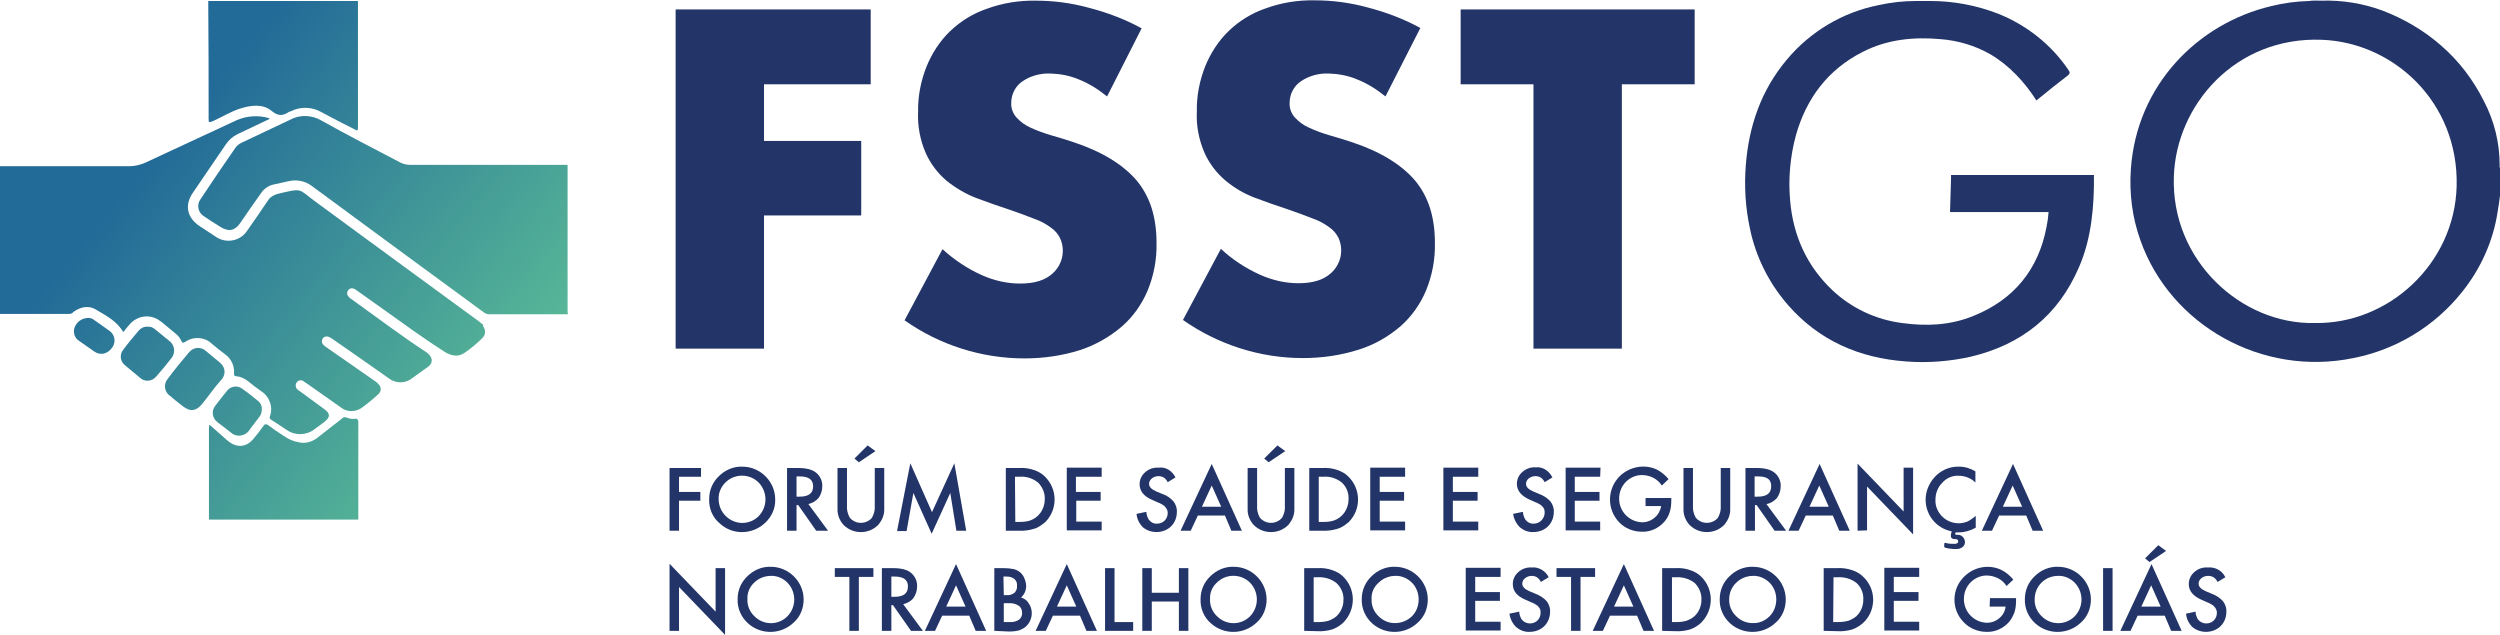<svg width="327" height="83" viewBox="0 0 327 83" fill="none" xmlns="http://www.w3.org/2000/svg">
<g clip-path="url(#clip0)">
<path d="M63.123 42.426C62.946 42.294 62.769 42.161 62.636 42.029C55.46 36.781 48.328 31.577 41.196 26.329C38.981 24.697 39.646 24.565 36.324 25.359C35.792 25.491 35.305 25.8 35.039 26.241C34.153 27.564 33.267 28.843 32.337 30.166C31.495 31.489 29.679 31.886 28.35 31.048C28.306 31.004 28.261 31.004 28.217 30.96C27.508 30.519 26.844 30.034 26.135 29.592C24.452 28.49 24.098 26.814 25.249 25.182C26.667 23.065 28.129 20.992 29.546 18.876C29.945 18.302 30.432 17.861 31.052 17.553L34.862 15.744C34.995 15.656 35.216 15.656 35.26 15.48C33.887 15.039 32.381 15.127 31.008 15.7C27.021 17.553 23.034 19.405 19.048 21.257C18.383 21.566 17.63 21.742 16.921 21.742C11.473 21.742 6.024 21.742 0.576 21.742H0C0 28.137 0 34.62 0 41.059C3.012 41.059 6.069 41.059 9.081 41.059C9.302 41.059 9.48 40.971 9.612 40.794C10.543 40.133 11.562 39.912 12.536 40.486C13.865 41.279 15.282 41.985 16.124 43.441C16.39 43.088 16.656 42.779 16.921 42.47C17.94 41.235 19.756 41.015 20.997 42.029C21.041 42.029 21.041 42.073 21.085 42.073C21.706 42.602 22.326 43.088 22.946 43.617C23.256 43.837 23.522 44.19 23.699 44.543C23.832 44.852 23.92 44.896 24.23 44.719C25.294 43.97 26.755 44.058 27.686 44.94C28.261 45.425 28.837 45.91 29.457 46.351C30.255 46.925 30.698 47.895 30.609 48.865C30.609 49.13 30.654 49.174 30.919 49.218C31.495 49.262 32.027 49.527 32.47 49.879C33.001 50.32 33.577 50.761 34.153 51.158C35.26 51.864 35.748 53.231 35.305 54.466C35.216 54.642 35.305 54.819 35.482 54.907C36.191 55.348 36.855 55.833 37.564 56.274C38.671 57.024 40.177 56.936 41.196 56.098C41.595 55.789 41.993 55.524 42.392 55.216C43.234 54.554 43.234 54.113 42.392 53.496C41.285 52.658 40.133 51.864 39.026 51.026C38.715 50.85 38.583 50.453 38.76 50.1C38.76 50.056 38.804 50.056 38.804 50.012C39.026 49.703 39.424 49.659 39.734 49.879L39.779 49.923C39.911 50.012 40.044 50.1 40.177 50.188C41.639 51.202 43.101 52.261 44.563 53.275C45.316 53.893 46.379 53.937 47.221 53.407C48.018 52.834 48.727 52.261 49.435 51.599C49.834 51.291 49.923 50.761 49.613 50.364C49.568 50.32 49.568 50.32 49.524 50.276C49.347 50.056 49.125 49.879 48.904 49.747L42.569 45.337C42.082 44.984 41.993 44.631 42.215 44.278C42.437 43.926 42.879 43.926 43.322 44.234C43.455 44.322 43.588 44.411 43.721 44.499C46.113 46.175 48.505 47.807 50.853 49.483C51.65 50.1 52.758 50.188 53.644 49.659C54.441 49.086 55.238 48.512 56.036 47.939C56.479 47.63 56.611 47.057 56.301 46.616C56.169 46.395 55.947 46.175 55.725 46.042C52.359 43.837 49.17 41.412 45.892 39.074C45.404 38.722 45.272 38.325 45.537 37.972C45.803 37.619 46.202 37.619 46.645 37.972C47.796 38.766 48.904 39.604 50.056 40.397C52.713 42.294 55.371 44.234 58.118 45.998C58.959 46.528 59.889 46.748 60.731 46.175C61.573 45.602 62.37 44.94 63.079 44.234C63.522 43.837 63.566 43.132 63.167 42.647C63.256 42.514 63.212 42.47 63.123 42.426Z" fill="url(#paint0_linear)"/>
<path d="M27.287 15.48C27.287 16.053 27.287 16.053 27.862 15.833C29.058 15.303 30.166 14.598 31.406 14.201C32.824 13.76 34.374 13.539 35.526 14.51C36.412 15.215 36.987 15.171 37.785 14.642C37.873 14.598 37.962 14.554 38.051 14.554C39.335 13.892 40.841 13.98 42.082 14.686C43.455 15.436 44.828 16.141 46.246 16.847C46.777 17.156 46.821 17.156 46.821 16.538C46.821 11.246 46.821 5.954 46.821 0.706C46.821 0.265 46.821 0.617 46.821 0.132C43.765 0.132 40.088 0.132 37.032 0.132C33.975 0.132 30.299 0.132 27.242 0.132V0.706C27.287 5.645 27.287 10.585 27.287 15.48Z" fill="url(#paint1_linear)"/>
<path d="M46.423 54.775C46.069 54.819 45.714 54.775 45.404 54.642C45.183 54.51 44.873 54.554 44.696 54.775C43.588 55.657 42.481 56.495 41.417 57.333C40.753 57.818 39.911 58.038 39.114 57.862C38.405 57.73 37.741 57.465 37.121 57.024C36.412 56.583 35.748 56.098 35.083 55.613C34.817 55.436 34.64 55.436 34.463 55.701C34.064 56.274 33.621 56.847 33.134 57.421C32.248 58.479 31.052 58.612 29.945 57.774C29.723 57.597 29.502 57.421 29.324 57.244C28.704 56.715 28.084 56.142 27.42 55.569C27.331 55.701 27.331 55.877 27.331 56.054C27.331 59.802 27.331 63.595 27.331 67.388V67.961C33.222 67.961 39.734 67.961 45.626 67.961H45.803H46.866C46.866 67.697 46.866 67.873 46.866 67.564C46.866 63.419 46.866 59.273 46.866 55.127C46.822 54.819 46.689 54.731 46.423 54.775Z" fill="url(#paint2_linear)"/>
<path d="M29.369 48.645C29.369 48.159 29.148 47.763 28.793 47.454C28.173 46.925 27.553 46.439 26.933 45.91C26.313 45.337 25.382 45.381 24.806 45.998C24.762 46.042 24.762 46.087 24.718 46.087C23.743 47.233 22.813 48.38 21.927 49.571C21.396 50.188 21.484 51.158 22.104 51.688C22.149 51.688 22.149 51.732 22.193 51.732C22.724 52.217 23.3 52.658 23.876 53.099C24.851 53.893 25.648 53.804 26.445 52.834C27.243 51.864 28.04 50.673 28.926 49.703C29.192 49.438 29.369 49.041 29.369 48.645Z" fill="url(#paint3_linear)"/>
<path d="M22.193 44.631C21.528 44.102 20.908 43.573 20.244 43.044C19.978 42.823 19.668 42.691 19.313 42.735C18.87 42.691 18.427 42.911 18.162 43.22C17.453 44.058 16.744 44.896 16.124 45.734C15.592 46.395 15.725 47.322 16.39 47.807C16.39 47.807 16.434 47.807 16.434 47.851C17.054 48.38 17.674 48.865 18.294 49.394C18.87 49.968 19.845 49.923 20.376 49.306C20.421 49.262 20.421 49.262 20.465 49.218C21.174 48.424 21.838 47.586 22.503 46.748C22.946 46.087 22.857 45.16 22.193 44.631Z" fill="url(#paint4_linear)"/>
<path d="M28.438 55.216C29.014 55.657 29.59 56.098 30.21 56.583C30.83 57.156 31.805 57.112 32.425 56.495C32.469 56.451 32.558 56.362 32.602 56.274C33.045 55.701 33.488 55.083 33.931 54.51C34.153 54.245 34.241 53.893 34.241 53.54C34.285 53.143 34.108 52.746 33.798 52.481C33.089 51.908 32.381 51.335 31.628 50.806C31.052 50.409 30.254 50.497 29.767 51.026C29.236 51.688 28.704 52.349 28.172 53.055C27.641 53.716 27.73 54.642 28.394 55.172C28.394 55.172 28.438 55.172 28.438 55.216Z" fill="url(#paint5_linear)"/>
<path d="M14.308 43.264C13.643 42.779 12.979 42.338 12.314 41.853C12.093 41.676 11.783 41.544 11.473 41.588C10.675 41.632 10.011 42.117 9.745 42.867C9.524 43.529 9.789 44.278 10.41 44.631C11.074 45.072 11.694 45.557 12.359 45.998C13.156 46.528 14.086 46.307 14.706 45.425C15.194 44.719 15.016 43.749 14.308 43.264Z" fill="url(#paint6_linear)"/>
<path d="M74.241 40.53C74.241 37.443 74.241 34.4 74.241 31.312C74.241 28.225 74.241 25.182 74.241 22.095C74.241 21.698 74.241 22.183 74.241 21.566H73.71C72.071 21.566 70.432 21.566 68.793 21.566H63.876H53.732C53.245 21.566 52.802 21.478 52.359 21.257C48.948 19.449 45.448 17.685 42.082 15.789C40.841 15.039 39.247 14.951 37.962 15.656L31.628 18.655C31.318 18.788 31.052 19.008 30.83 19.273C29.28 21.522 27.73 23.771 26.223 26.064C25.736 26.726 25.869 27.696 26.534 28.181C26.578 28.225 26.666 28.269 26.711 28.314C27.419 28.799 28.128 29.24 28.837 29.681C29.9 30.342 30.697 30.21 31.406 29.195C32.292 27.917 33.178 26.593 34.108 25.315C34.507 24.697 35.127 24.256 35.836 24.124C36.5 23.991 37.165 23.815 37.829 23.683C38.848 23.462 39.911 23.683 40.753 24.3C48.239 29.813 55.725 35.326 63.256 40.839C63.477 41.015 63.743 41.103 64.009 41.103H68.749H68.926C70.52 41.103 72.159 41.103 73.754 41.103H74.286C74.241 40.75 74.241 40.971 74.241 40.53Z" fill="url(#paint7_linear)"/>
<path d="M113.887 11.025H99.934V18.435H112.647V28.181H99.934V45.602H88.372V1.235H113.887V11.025Z" fill="#233568"/>
<path d="M144.807 12.613C143.655 11.687 142.415 10.893 141.042 10.364C139.89 9.879 138.65 9.658 137.365 9.614C136.08 9.57 134.752 9.923 133.688 10.673C132.802 11.29 132.271 12.349 132.271 13.451C132.227 14.157 132.492 14.862 132.98 15.392C133.511 15.965 134.131 16.406 134.84 16.715C135.682 17.112 136.568 17.42 137.454 17.685C138.428 17.95 139.358 18.258 140.333 18.567C144.098 19.802 146.889 21.522 148.661 23.595C150.433 25.712 151.274 28.402 151.274 31.797C151.319 33.914 150.92 36.031 150.123 37.972C149.37 39.78 148.218 41.412 146.756 42.691C145.161 44.058 143.301 45.116 141.307 45.778C138.96 46.528 136.479 46.88 133.999 46.88C128.373 46.88 122.88 45.116 118.317 41.897L123.279 32.591C124.829 34.003 126.557 35.149 128.417 35.987C130.012 36.693 131.695 37.09 133.423 37.09C135.327 37.09 136.701 36.649 137.631 35.811C138.96 34.664 139.403 32.768 138.65 31.136C138.384 30.607 137.985 30.122 137.454 29.769C136.789 29.284 136.08 28.887 135.283 28.622C134.397 28.269 133.334 27.872 132.049 27.431C130.543 26.946 129.082 26.417 127.664 25.888C126.291 25.359 124.962 24.565 123.81 23.639C122.658 22.668 121.728 21.434 121.108 20.066C120.355 18.346 120.001 16.494 120.089 14.642C120.045 12.613 120.444 10.585 121.197 8.688C121.905 6.968 122.924 5.38 124.253 4.101C125.626 2.778 127.265 1.764 129.082 1.147C131.119 0.397 133.29 0.044 135.505 0.088C137.852 0.088 140.156 0.397 142.415 1.014C144.807 1.632 147.155 2.514 149.325 3.705L144.807 12.613Z" fill="#233568"/>
<path d="M181.219 12.613C180.067 11.687 178.827 10.893 177.454 10.364C176.302 9.879 175.062 9.658 173.777 9.614C172.493 9.57 171.164 9.923 170.101 10.673C169.215 11.29 168.683 12.349 168.683 13.451C168.639 14.157 168.905 14.862 169.392 15.392C169.923 15.965 170.544 16.406 171.252 16.715C172.094 17.112 172.98 17.42 173.866 17.685C174.84 17.95 175.771 18.258 176.745 18.567C180.51 19.802 183.301 21.522 185.073 23.595C186.845 25.712 187.686 28.402 187.686 31.797C187.731 33.914 187.332 36.031 186.535 37.972C185.782 39.78 184.63 41.412 183.168 42.691C181.573 44.058 179.713 45.116 177.72 45.734C175.372 46.483 172.891 46.836 170.411 46.836C164.785 46.836 159.336 45.072 154.729 41.853L159.691 32.547C161.197 33.959 162.969 35.105 164.829 35.943C166.424 36.649 168.107 37.046 169.835 37.046C171.74 37.046 173.113 36.605 174.043 35.767C175.372 34.62 175.815 32.724 175.062 31.092C174.796 30.563 174.397 30.078 173.866 29.725C173.201 29.24 172.493 28.843 171.695 28.578C170.809 28.225 169.746 27.828 168.462 27.387C166.955 26.902 165.494 26.373 164.076 25.844C162.703 25.314 161.418 24.565 160.267 23.595C159.115 22.624 158.185 21.39 157.565 20.022C156.811 18.302 156.457 16.45 156.546 14.598C156.501 12.569 156.9 10.54 157.653 8.644C158.362 6.924 159.381 5.336 160.71 4.057C162.083 2.734 163.722 1.72 165.538 1.103C167.576 0.353 169.746 -6.31437e-06 171.961 0.044C174.309 0.044 176.612 0.353 178.871 0.97C181.263 1.588 183.611 2.47 185.782 3.66L181.219 12.613Z" fill="#233568"/>
<path d="M212.138 11.025V45.602H200.577V11.025H191.053V1.235H221.662V11.025H212.138Z" fill="#233568"/>
<path d="M255.195 23.33C255.195 23.021 255.195 23.33 255.195 22.889C261.131 22.889 267.51 22.889 273.445 22.889H273.888C273.933 26.902 273.578 31.18 271.939 34.929C269.237 41.235 264.453 45.072 257.764 46.66C254.974 47.277 252.139 47.498 249.304 47.277C243.191 46.836 237.919 44.543 233.844 39.868C231.363 37.002 229.636 33.562 228.883 29.857C228.307 27.167 228.13 24.388 228.351 21.61C228.75 16.494 230.344 11.819 233.711 7.806C236.767 4.146 241.02 1.588 245.76 0.662C247.354 0.309 248.993 0.132 250.588 0.132H252.537C255.549 0.132 258.562 0.706 261.397 1.808C265.118 3.308 268.351 5.866 270.566 9.173C270.743 9.438 270.788 9.57 270.522 9.835C269.193 10.849 267.864 11.908 266.579 12.966C266.446 13.054 266.579 12.966 266.358 13.142C264.896 10.805 262.77 8.512 260.333 7.1C258.34 5.954 256.081 5.292 253.778 5.116C250.234 4.807 246.823 5.16 243.634 6.792C239.115 9.085 236.28 12.834 234.907 17.685C234.154 20.463 233.888 23.418 234.154 26.285C234.553 30.827 236.325 34.797 239.691 37.972C242.172 40.309 245.361 41.809 248.772 42.25C251.961 42.691 255.106 42.558 258.119 41.324C263.39 39.207 266.624 35.282 267.687 29.681C267.82 29.019 267.908 28.402 267.953 27.74H267.598C267.288 27.74 266.978 27.74 266.624 27.74C262.947 27.74 258.694 27.74 255.062 27.74" fill="#233568"/>
<path d="M326.956 21.61C326.956 18.655 326.247 15.789 324.874 13.187C323.501 10.452 321.64 7.982 319.292 5.954C317.033 3.969 314.375 2.426 311.585 1.367C309.06 0.441 306.358 -4.448e-06 303.611 0.088C303.08 0.088 302.548 0.044 302.016 0.132C300.333 0.176 298.694 0.397 297.1 0.794C287.531 3.043 279.469 11.07 278.716 22.139C278.495 25.27 278.893 28.446 279.957 31.401C283.855 42.514 295.859 49.306 307.819 46.836C313.445 45.734 318.495 42.647 322.039 38.192C324.475 35.149 326.114 31.533 326.69 27.696C326.823 26.99 326.911 26.285 327 25.579V21.963C326.911 21.831 326.956 21.742 326.956 21.61ZM321.33 24.344C321.064 34.532 312.382 42.426 302.77 42.25C293.201 42.47 283.943 34.091 284.342 23.065C284.652 13.76 292.36 4.763 303.7 5.204C313.046 5.557 321.596 13.319 321.33 24.344Z" fill="#233568"/>
<path d="M91.695 62.36H88.816V64.345H91.606V65.492H88.816V69.417H87.575V61.214H91.695V62.36Z" fill="#233568"/>
<path d="M92.758 65.271C92.758 64.124 93.201 63.066 94.042 62.272C94.84 61.478 95.947 60.993 97.099 61.037C99.447 61.037 101.396 62.978 101.396 65.315C101.44 66.462 100.953 67.564 100.111 68.358C98.472 69.946 95.858 70.034 94.175 68.49C93.201 67.697 92.713 66.506 92.758 65.271ZM93.998 65.271C93.998 66.947 95.327 68.358 97.055 68.402C97.896 68.402 98.649 68.094 99.225 67.52C100.421 66.285 100.421 64.345 99.225 63.11C98.029 61.919 96.08 61.919 94.884 63.11C94.308 63.683 93.954 64.477 93.998 65.271Z" fill="#233568"/>
<path d="M105.737 65.933L108.306 69.417H106.756L104.408 66.065H104.187V69.417H102.946V61.214H104.408C105.516 61.214 106.269 61.434 106.756 61.831C107.287 62.272 107.597 62.934 107.553 63.639C107.553 64.168 107.376 64.698 107.066 65.139C106.712 65.536 106.269 65.8 105.737 65.933ZM104.187 64.962H104.585C105.781 64.962 106.357 64.521 106.357 63.595C106.357 62.757 105.781 62.316 104.63 62.316H104.187V64.962Z" fill="#233568"/>
<path d="M110.786 61.214V66.153C110.742 66.682 110.875 67.212 111.141 67.697C111.761 68.49 112.957 68.623 113.754 68.005C113.887 67.917 113.976 67.829 114.064 67.697C114.33 67.212 114.463 66.682 114.419 66.153V61.214H115.659V66.506C115.703 67.3 115.393 68.049 114.862 68.667C113.621 69.902 111.628 69.902 110.388 68.711C110.388 68.711 110.344 68.711 110.344 68.667C109.812 68.094 109.502 67.3 109.546 66.506V61.214H110.786ZM114.507 59.008L112.337 60.464L111.761 59.979L113.489 58.259L114.507 59.008Z" fill="#233568"/>
<path d="M117.343 69.417L119.07 60.596L121.905 66.991L124.829 60.596L126.379 69.417H125.095L124.297 64.477L121.861 69.814L119.469 64.477L118.583 69.461H117.343V69.417Z" fill="#233568"/>
<path d="M131.562 69.417V61.214H133.289C133.954 61.169 134.618 61.258 135.238 61.478C135.77 61.655 136.257 61.919 136.656 62.316C138.339 63.948 138.383 66.638 136.7 68.314C136.656 68.358 136.611 68.402 136.567 68.402C136.168 68.755 135.681 69.064 135.15 69.196C134.529 69.373 133.865 69.461 133.201 69.417H131.562ZM132.802 68.27H133.333C133.821 68.27 134.264 68.226 134.707 68.094C135.903 67.697 136.656 66.55 136.656 65.315C136.7 64.477 136.346 63.683 135.77 63.11C135.105 62.581 134.219 62.272 133.333 62.36H132.758L132.802 68.27Z" fill="#233568"/>
<path d="M144.053 62.36H140.731V64.345H143.965V65.492H140.775V68.226H144.098V69.373H139.535V61.169H144.098V62.36H144.053Z" fill="#233568"/>
<path d="M153.754 62.449L152.735 63.066C152.603 62.801 152.425 62.581 152.204 62.449C151.717 62.184 151.096 62.228 150.654 62.581C150.432 62.757 150.299 63.022 150.299 63.286C150.299 63.683 150.609 63.992 151.185 64.257L152.027 64.609C152.603 64.786 153.09 65.139 153.488 65.58C153.799 65.977 153.976 66.506 153.931 66.991C153.931 67.697 153.666 68.358 153.178 68.843C152.691 69.328 151.982 69.593 151.274 69.593C150.609 69.593 149.989 69.373 149.502 68.976C149.015 68.49 148.704 67.873 148.66 67.212L149.945 66.947C149.945 67.3 150.078 67.653 150.255 67.961C150.521 68.314 150.919 68.534 151.362 68.49C151.717 68.49 152.071 68.358 152.337 68.094C152.603 67.829 152.735 67.476 152.735 67.123C152.735 66.991 152.735 66.815 152.647 66.682C152.603 66.55 152.514 66.418 152.425 66.329C152.337 66.197 152.204 66.109 152.071 66.021C151.894 65.933 151.717 65.8 151.539 65.756L150.742 65.403C149.59 64.918 149.059 64.213 149.059 63.331C149.059 62.713 149.325 62.184 149.768 61.787C150.255 61.346 150.875 61.125 151.539 61.169C152.47 61.037 153.311 61.566 153.754 62.449Z" fill="#233568"/>
<path d="M160.222 67.432H156.678L155.748 69.417H154.419L158.494 60.684L162.437 69.417H161.063L160.222 67.432ZM159.735 66.285L158.494 63.507L157.21 66.285H159.735Z" fill="#233568"/>
<path d="M164.43 61.214V66.153C164.386 66.682 164.519 67.212 164.784 67.697C165.405 68.49 166.601 68.623 167.398 68.005C167.531 67.917 167.619 67.785 167.708 67.697C167.974 67.212 168.107 66.682 168.062 66.153V61.214H169.303V66.506C169.347 67.3 169.037 68.049 168.505 68.667C167.265 69.902 165.272 69.902 164.031 68.711C164.031 68.711 164.031 68.711 163.987 68.667C163.456 68.094 163.145 67.3 163.19 66.506V61.214H164.43ZM168.107 59.008L165.936 60.464L165.36 59.979L167.088 58.259L168.107 59.008Z" fill="#233568"/>
<path d="M171.252 69.417V61.214H172.98C173.644 61.169 174.308 61.258 174.929 61.478C175.46 61.655 175.947 61.919 176.346 62.316C178.029 63.948 178.074 66.638 176.39 68.314C176.346 68.358 176.302 68.402 176.258 68.402C175.859 68.755 175.372 69.064 174.84 69.196C174.22 69.373 173.555 69.461 172.891 69.417H171.252ZM172.492 68.27H173.068C173.555 68.27 173.998 68.226 174.441 68.094C175.637 67.697 176.39 66.55 176.39 65.315C176.435 64.477 176.125 63.683 175.504 63.11C174.84 62.581 173.954 62.272 173.068 62.36H172.492V68.27Z" fill="#233568"/>
<path d="M183.788 62.36H180.466V64.345H183.655V65.492H180.466V68.226H183.788V69.373H179.226V61.169H183.788V62.36Z" fill="#233568"/>
<path d="M193.357 62.36H190.034V64.345H193.268V65.492H190.034V68.226H193.357V69.373H188.794V61.169H193.357V62.36Z" fill="#233568"/>
<path d="M203.057 62.449L202.039 63.066C201.906 62.801 201.728 62.581 201.507 62.449C201.02 62.184 200.4 62.228 199.957 62.581C199.735 62.757 199.602 63.022 199.602 63.286C199.602 63.683 199.912 63.992 200.488 64.257L201.33 64.609C201.906 64.83 202.393 65.139 202.792 65.58C203.102 65.977 203.279 66.506 203.235 66.991C203.235 67.697 202.969 68.358 202.482 68.843C201.994 69.328 201.286 69.593 200.577 69.593C199.912 69.637 199.292 69.373 198.805 68.975C198.318 68.49 198.008 67.873 197.919 67.212L199.204 66.947C199.204 67.3 199.336 67.653 199.514 67.961C199.779 68.314 200.178 68.534 200.621 68.49C200.975 68.49 201.33 68.358 201.596 68.094C201.861 67.829 202.039 67.476 202.039 67.079C202.039 66.947 202.039 66.77 201.994 66.638C201.95 66.506 201.861 66.374 201.773 66.285C201.684 66.153 201.551 66.065 201.418 65.977C201.241 65.888 201.064 65.756 200.887 65.712L200.09 65.359C198.982 64.874 198.406 64.168 198.406 63.286C198.406 62.669 198.672 62.14 199.115 61.743C199.602 61.302 200.222 61.081 200.887 61.125C201.773 61.037 202.614 61.566 203.057 62.449Z" fill="#233568"/>
<path d="M209.303 62.36H205.981V64.345H209.215V65.492H205.981V68.226H209.303V69.373H204.785V61.169H209.348L209.303 62.36Z" fill="#233568"/>
<path d="M215.195 65.139H218.606V65.403C218.606 65.977 218.561 66.506 218.384 67.035C218.251 67.476 217.985 67.917 217.675 68.27C216.922 69.108 215.859 69.593 214.752 69.549C213.644 69.549 212.537 69.108 211.784 68.314C210.145 66.594 210.189 63.904 211.917 62.228C213.201 61.037 215.062 60.684 216.656 61.39C217.277 61.699 217.808 62.14 218.251 62.669L217.365 63.507C216.834 62.669 215.903 62.184 214.885 62.14C214.043 62.096 213.246 62.448 212.67 63.022C212.094 63.595 211.784 64.389 211.784 65.227C211.784 66.903 213.113 68.27 214.796 68.314C215.416 68.314 215.992 68.094 216.435 67.697C216.878 67.344 217.188 66.77 217.277 66.197H215.239V65.139H215.195Z" fill="#233568"/>
<path d="M221.441 61.214V66.153C221.396 66.682 221.529 67.212 221.795 67.697C222.415 68.49 223.611 68.623 224.409 68.005C224.542 67.917 224.63 67.829 224.719 67.697C224.985 67.212 225.117 66.682 225.073 66.153V61.214H226.313V66.506C226.358 67.3 226.048 68.049 225.516 68.667C224.276 69.902 222.282 69.902 221.042 68.711C221.042 68.711 220.998 68.711 220.998 68.667C220.466 68.094 220.156 67.3 220.2 66.506V61.214H221.441Z" fill="#233568"/>
<path d="M231.053 65.933L233.622 69.417H232.116L229.768 66.065H229.547V69.417H228.307V61.214H229.768C230.876 61.214 231.629 61.434 232.116 61.831C232.648 62.272 232.958 62.934 232.914 63.639C232.914 64.168 232.736 64.698 232.426 65.139C232.072 65.536 231.585 65.844 231.053 65.933ZM229.503 64.962H229.901C231.097 64.962 231.673 64.521 231.673 63.595C231.673 62.669 231.097 62.316 229.946 62.316H229.503V64.962Z" fill="#233568"/>
<path d="M239.735 67.432H236.191L235.261 69.417H233.932L238.007 60.684L241.949 69.417H240.576L239.735 67.432ZM239.203 66.285L237.963 63.507L236.678 66.285H239.203Z" fill="#233568"/>
<path d="M242.969 69.417V60.64L248.993 66.903V61.169H250.233V69.902L244.209 63.639V69.373L242.969 69.417Z" fill="#233568"/>
<path d="M265.028 67.432H261.485L260.554 69.417H259.226L263.301 60.684L267.243 69.417H265.87L265.028 67.432ZM264.497 66.285L263.257 63.507L261.972 66.285H264.497Z" fill="#233568"/>
<path d="M87.575 82.515V73.739L93.6 80.001V74.312H94.84V83.044L88.816 76.782V82.515H87.575Z" fill="#233568"/>
<path d="M96.479 78.369C96.479 77.223 96.922 76.164 97.764 75.37C98.561 74.576 99.668 74.091 100.82 74.135C103.168 74.135 105.117 76.076 105.117 78.413C105.117 79.56 104.674 80.663 103.832 81.412C102.193 83 99.58 83.088 97.852 81.545C96.966 80.751 96.435 79.604 96.479 78.369ZM97.764 78.369C97.719 79.207 98.074 80.045 98.694 80.618C99.89 81.809 101.795 81.809 102.991 80.618C104.187 79.384 104.187 77.443 102.991 76.208C102.415 75.635 101.618 75.282 100.82 75.326C100.023 75.326 99.225 75.635 98.65 76.208C98.029 76.782 97.719 77.575 97.764 78.369Z" fill="#233568"/>
<path d="M112.337 75.459V82.515H111.097V75.459H109.192V74.312H114.242V75.459H112.337Z" fill="#233568"/>
<path d="M118.14 79.031L120.71 82.515H119.159L116.811 79.163H116.59V82.515H115.35V74.312H116.811C117.919 74.312 118.716 74.532 119.159 74.929C119.691 75.37 120.001 76.032 119.956 76.737C119.956 77.267 119.779 77.796 119.469 78.237C119.159 78.634 118.672 78.898 118.14 79.031ZM116.59 78.061H116.989C118.185 78.061 118.76 77.62 118.76 76.693C118.76 75.856 118.185 75.414 117.033 75.414H116.59V78.061Z" fill="#233568"/>
<path d="M126.778 80.53H123.234L122.304 82.515H120.975L125.05 73.783L128.992 82.515H127.619L126.778 80.53ZM126.29 79.34L125.05 76.561L123.765 79.34H126.29Z" fill="#233568"/>
<path d="M130.056 82.515V74.312H131.296C131.739 74.312 132.182 74.356 132.625 74.444C132.935 74.532 133.201 74.665 133.467 74.885C133.688 75.106 133.91 75.37 133.998 75.679C134.131 75.988 134.22 76.296 134.22 76.649C134.22 77.223 133.998 77.752 133.555 78.149C133.998 78.281 134.352 78.546 134.574 78.943C135.283 80.001 134.973 81.456 133.91 82.162C133.732 82.25 133.555 82.338 133.378 82.427C132.935 82.559 132.448 82.603 131.96 82.603L130.056 82.515ZM131.296 77.84H131.695C132.049 77.884 132.403 77.752 132.713 77.531C132.935 77.267 133.068 76.958 133.024 76.605C133.068 76.296 132.935 75.944 132.669 75.723C132.403 75.503 132.049 75.414 131.695 75.414H131.252L131.296 77.84ZM131.296 81.368H132.049C132.492 81.412 132.935 81.28 133.289 81.059C133.555 80.839 133.732 80.486 133.688 80.133C133.688 79.781 133.555 79.472 133.289 79.251C132.891 78.987 132.403 78.854 131.916 78.898H131.296V81.368Z" fill="#233568"/>
<path d="M141.263 80.53H137.719L136.789 82.515H135.46L139.535 73.783L143.478 82.515H142.105L141.263 80.53ZM140.776 79.34L139.535 76.561L138.251 79.34H140.776Z" fill="#233568"/>
<path d="M145.781 74.312V81.368H148.218V82.515H144.541V74.312H145.781Z" fill="#233568"/>
<path d="M150.654 77.531H154.198V74.312H155.438V82.515H154.198V78.678H150.654V82.515H149.414V74.312H150.654V77.531Z" fill="#233568"/>
<path d="M157.033 78.369C157.033 77.223 157.476 76.164 158.318 75.37C159.115 74.576 160.222 74.091 161.374 74.135C163.722 74.135 165.671 76.076 165.671 78.413C165.671 79.56 165.228 80.663 164.386 81.412C162.747 83 160.134 83.088 158.406 81.545C157.476 80.751 156.989 79.604 157.033 78.369ZM158.273 78.369C158.229 79.207 158.583 80.045 159.204 80.618C160.4 81.809 162.304 81.809 163.5 80.618C164.696 79.384 164.696 77.443 163.5 76.208C162.304 75.017 160.355 75.017 159.159 76.208C158.539 76.782 158.229 77.575 158.273 78.369Z" fill="#233568"/>
<path d="M170.588 82.515V74.312H172.315C172.98 74.268 173.644 74.356 174.265 74.576C174.796 74.753 175.283 75.017 175.682 75.414C177.365 77.046 177.365 79.736 175.726 81.412C175.682 81.456 175.638 81.501 175.638 81.501C175.239 81.853 174.752 82.162 174.22 82.338C173.6 82.515 172.936 82.603 172.271 82.559L170.588 82.515ZM171.828 81.368H172.404C172.891 81.368 173.334 81.324 173.777 81.192C174.132 81.059 174.486 80.883 174.796 80.618C175.416 80.045 175.726 79.251 175.726 78.457C175.771 77.62 175.416 76.826 174.796 76.252C174.132 75.723 173.246 75.459 172.404 75.503H171.828V81.368Z" fill="#233568"/>
<path d="M178.118 78.369C178.118 77.223 178.561 76.164 179.402 75.37C180.2 74.576 181.307 74.091 182.459 74.135C184.807 74.135 186.756 76.076 186.756 78.413C186.756 79.56 186.313 80.663 185.471 81.412C183.832 83 181.219 83.088 179.491 81.545C178.605 80.751 178.074 79.604 178.118 78.369ZM179.402 78.369C179.358 79.207 179.712 80.045 180.333 80.618C180.909 81.192 181.662 81.501 182.459 81.501C183.301 81.501 184.054 81.192 184.674 80.618C185.25 80.045 185.56 79.251 185.56 78.413C185.56 77.576 185.25 76.782 184.674 76.208C184.098 75.635 183.301 75.282 182.503 75.326C181.706 75.326 180.909 75.635 180.333 76.208C179.668 76.782 179.358 77.575 179.402 78.369Z" fill="#233568"/>
<path d="M196.279 75.459H192.957V77.443H196.191V78.59H192.957V81.324H196.279V82.471H191.717V74.268H196.279V75.459Z" fill="#233568"/>
<path d="M202.57 75.503L201.551 76.12C201.418 75.856 201.241 75.635 201.02 75.503C200.798 75.37 200.577 75.326 200.355 75.326C200.045 75.326 199.735 75.414 199.469 75.635C199.248 75.811 199.115 76.076 199.115 76.341C199.115 76.737 199.425 77.046 200.001 77.311L200.842 77.664C201.418 77.884 201.906 78.193 202.304 78.634C202.614 79.031 202.792 79.56 202.747 80.045C202.747 80.751 202.481 81.412 201.994 81.897C201.507 82.383 200.798 82.647 200.089 82.647C199.425 82.691 198.805 82.427 198.318 82.03C197.83 81.545 197.52 80.927 197.432 80.266L198.716 80.001C198.716 80.354 198.849 80.707 199.026 81.015C199.514 81.633 200.4 81.721 201.02 81.236C201.064 81.192 201.064 81.192 201.108 81.148C201.374 80.883 201.507 80.53 201.507 80.177C201.507 80.045 201.507 79.869 201.463 79.736C201.418 79.604 201.33 79.472 201.241 79.384C201.153 79.251 201.02 79.163 200.887 79.075C200.71 78.987 200.532 78.854 200.355 78.81L199.558 78.457C198.406 77.972 197.875 77.311 197.875 76.385C197.875 75.767 198.14 75.238 198.583 74.841C199.071 74.4 199.691 74.18 200.355 74.224C201.241 74.135 202.171 74.665 202.57 75.503Z" fill="#233568"/>
<path d="M206.734 75.459V82.515H205.494V75.459H203.589V74.312H208.639V75.459H206.734Z" fill="#233568"/>
<path d="M214.131 80.53H210.587L209.657 82.515H208.328L212.403 73.783L216.346 82.515H214.973L214.131 80.53ZM213.644 79.34L212.403 76.561L211.119 79.34H213.644Z" fill="#233568"/>
<path d="M217.409 82.515V74.312H219.137C219.801 74.268 220.466 74.356 221.086 74.576C221.617 74.753 222.105 75.017 222.503 75.414C224.187 77.046 224.187 79.736 222.548 81.412C222.503 81.456 222.459 81.501 222.459 81.501C222.06 81.853 221.573 82.162 221.042 82.338C220.421 82.515 219.757 82.603 219.092 82.559L217.409 82.515ZM218.65 81.368H219.225C219.713 81.368 220.156 81.324 220.599 81.192C220.953 81.059 221.307 80.883 221.617 80.618C222.238 80.045 222.548 79.251 222.548 78.457C222.592 77.62 222.238 76.826 221.662 76.252C220.997 75.723 220.111 75.459 219.27 75.503H218.694V81.368H218.65Z" fill="#233568"/>
<path d="M224.94 78.369C224.94 77.223 225.383 76.164 226.225 75.37C227.022 74.576 228.129 74.091 229.281 74.135C231.629 74.135 233.578 76.076 233.578 78.413C233.578 79.56 233.135 80.663 232.293 81.412C230.654 83 228.041 83.088 226.313 81.545C225.427 80.751 224.896 79.604 224.94 78.369ZM226.18 78.369C226.136 79.207 226.49 80.045 227.111 80.618C227.686 81.192 228.44 81.501 229.237 81.501C230.079 81.545 230.876 81.192 231.452 80.618C232.028 80.045 232.338 79.251 232.338 78.413C232.338 77.576 232.028 76.782 231.452 76.208C230.876 75.635 230.078 75.282 229.281 75.326C228.484 75.326 227.686 75.635 227.111 76.208C226.49 76.782 226.18 77.575 226.18 78.369Z" fill="#233568"/>
<path d="M238.539 82.515V74.312H240.267C240.931 74.268 241.596 74.356 242.26 74.576C242.792 74.753 243.279 75.017 243.677 75.414C245.361 76.958 245.449 79.56 243.943 81.236C243.5 81.721 242.88 82.118 242.26 82.338C241.64 82.515 240.975 82.603 240.311 82.559L238.539 82.515ZM239.779 81.368H240.355C240.842 81.368 241.285 81.324 241.773 81.192C242.127 81.059 242.481 80.883 242.792 80.618C243.412 80.045 243.722 79.251 243.722 78.457C243.766 77.62 243.456 76.826 242.836 76.252C242.171 75.723 241.285 75.459 240.4 75.503H239.824L239.779 81.368Z" fill="#233568"/>
<path d="M251.03 75.459H247.708V77.443H250.942V78.59H247.708V81.324H251.03V82.471H246.468V74.268H251.03V75.459Z" fill="#233568"/>
<path d="M260.289 78.237H263.7V78.502C263.7 79.075 263.655 79.604 263.478 80.133C263.301 80.574 263.079 81.015 262.769 81.368C262.016 82.206 260.953 82.691 259.846 82.647C258.738 82.647 257.631 82.206 256.878 81.412C255.195 79.736 255.239 77.002 256.966 75.37C258.251 74.135 260.156 73.783 261.751 74.532C262.371 74.841 262.902 75.282 263.345 75.811L262.459 76.649C261.928 75.811 260.997 75.326 259.979 75.282C259.137 75.238 258.34 75.591 257.764 76.164C257.188 76.737 256.878 77.531 256.878 78.369C256.878 80.045 258.207 81.412 259.89 81.456C260.51 81.456 261.086 81.236 261.529 80.839C261.972 80.486 262.282 79.913 262.326 79.34H260.244L260.289 78.237Z" fill="#233568"/>
<path d="M264.851 78.369C264.851 77.223 265.294 76.164 266.136 75.37C266.933 74.576 268.041 74.091 269.192 74.135C271.54 74.135 273.489 76.076 273.489 78.413C273.489 79.56 273.046 80.663 272.204 81.412C270.565 83 267.952 83.088 266.224 81.545C265.338 80.751 264.807 79.604 264.851 78.369ZM266.136 78.369C266.091 79.207 266.446 80.045 267.066 80.618C268.262 81.809 270.167 81.809 271.363 80.618C272.559 79.384 272.559 77.443 271.363 76.208C270.787 75.635 269.99 75.282 269.192 75.326C267.509 75.326 266.136 76.649 266.136 78.369C266.091 78.369 266.091 78.369 266.136 78.369Z" fill="#233568"/>
<path d="M276.324 74.312V82.515H275.084V74.312H276.324Z" fill="#233568"/>
<path d="M283.146 80.53H279.602L278.672 82.515H277.343L281.418 73.783L285.361 82.515H283.987L283.146 80.53ZM282.614 79.34L281.374 76.561L280.089 79.34H282.614ZM283.323 72.063L281.152 73.518L280.576 73.033L282.304 71.313L283.323 72.063Z" fill="#233568"/>
<path d="M291.075 75.503L290.056 76.12C289.923 75.856 289.746 75.635 289.525 75.503C289.303 75.37 289.082 75.326 288.816 75.326C288.506 75.326 288.196 75.414 287.93 75.635C287.708 75.811 287.576 76.076 287.576 76.341C287.576 76.737 287.886 77.046 288.461 77.311L289.303 77.664C289.879 77.884 290.366 78.193 290.765 78.634C291.075 79.031 291.252 79.56 291.208 80.045C291.208 80.751 290.942 81.412 290.455 81.897C289.968 82.382 289.259 82.647 288.55 82.647C287.886 82.647 287.265 82.427 286.778 82.03C286.291 81.545 285.981 80.927 285.937 80.266L287.177 80.001C287.177 80.354 287.31 80.707 287.487 81.015C287.974 81.633 288.86 81.721 289.48 81.236C289.525 81.192 289.525 81.192 289.569 81.148C289.835 80.883 289.968 80.53 289.968 80.177C289.968 80.045 289.968 79.869 289.879 79.736C289.835 79.604 289.746 79.472 289.657 79.384C289.569 79.251 289.436 79.163 289.303 79.075C289.126 78.987 288.949 78.854 288.772 78.81L287.974 78.457C286.867 77.972 286.291 77.311 286.291 76.385C286.291 75.767 286.557 75.238 287 74.841C287.487 74.4 288.107 74.18 288.772 74.224C289.79 74.135 290.676 74.665 291.075 75.503Z" fill="#233568"/>
<path d="M256.169 62.228C257.011 62.228 257.808 62.537 258.384 63.11V61.655C257.719 61.258 257.011 61.037 256.257 61.037C254.973 60.993 253.733 61.566 252.935 62.537C252.271 63.331 251.872 64.301 251.872 65.359C251.872 67.388 253.29 69.108 255.283 69.505C255.283 69.593 255.194 69.725 255.194 69.902C255.106 70.387 255.327 70.519 255.77 70.519C255.947 70.475 256.08 70.607 256.125 70.74C256.125 70.784 256.125 70.828 256.125 70.828C256.125 71.093 255.903 71.093 255.726 71.137C255.372 71.137 254.973 71.137 254.618 71.048C254.486 71.004 254.264 70.96 254.308 71.225C254.308 71.401 254.22 71.622 254.53 71.666C255.061 71.798 255.637 71.842 256.169 71.798C256.745 71.666 257.055 71.313 257.011 70.828C256.966 70.343 256.568 69.946 256.08 69.946C255.947 69.946 255.815 69.99 255.726 69.858C255.726 69.769 255.77 69.681 255.815 69.637C255.947 69.637 256.036 69.637 256.169 69.637C256.966 69.637 257.719 69.417 258.428 69.02V67.476C258.251 67.653 258.029 67.785 257.852 67.917C257.675 68.049 257.498 68.138 257.321 68.226C256.966 68.358 256.568 68.446 256.213 68.446C255.416 68.446 254.618 68.138 254.043 67.564C253.467 66.991 253.112 66.197 253.157 65.359C253.157 64.521 253.467 63.727 254.043 63.154C254.574 62.537 255.372 62.184 256.169 62.228Z" fill="#233568"/>
</g>
<defs>
<linearGradient id="paint0_linear" x1="15.011" y1="26.11" x2="58.618" y2="61.747" gradientUnits="userSpaceOnUse">
<stop stop-color="#226A98"/>
<stop offset="1" stop-color="#58B897"/>
</linearGradient>
<linearGradient id="paint1_linear" x1="32.69" y1="4.479" x2="76.297" y2="40.112" gradientUnits="userSpaceOnUse">
<stop stop-color="#226A98"/>
<stop offset="1" stop-color="#58B897"/>
</linearGradient>
<linearGradient id="paint2_linear" x1="6.433" y1="36.609" x2="50.04" y2="72.242" gradientUnits="userSpaceOnUse">
<stop stop-color="#226A98"/>
<stop offset="1" stop-color="#58B897"/>
</linearGradient>
<linearGradient id="paint3_linear" x1="7.629" y1="35.147" x2="51.236" y2="70.78" gradientUnits="userSpaceOnUse">
<stop stop-color="#226A98"/>
<stop offset="1" stop-color="#58B897"/>
</linearGradient>
<linearGradient id="paint4_linear" x1="6.805" y1="36.156" x2="50.412" y2="71.789" gradientUnits="userSpaceOnUse">
<stop stop-color="#226A98"/>
<stop offset="1" stop-color="#58B897"/>
</linearGradient>
<linearGradient id="paint5_linear" x1="7.796" y1="34.943" x2="51.403" y2="70.576" gradientUnits="userSpaceOnUse">
<stop stop-color="#226A98"/>
<stop offset="1" stop-color="#58B897"/>
</linearGradient>
<linearGradient id="paint6_linear" x1="5.183" y1="38.141" x2="48.79" y2="73.778" gradientUnits="userSpaceOnUse">
<stop stop-color="#226A98"/>
<stop offset="1" stop-color="#58B897"/>
</linearGradient>
<linearGradient id="paint7_linear" x1="29.69" y1="8.15" x2="73.297" y2="43.783" gradientUnits="userSpaceOnUse">
<stop stop-color="#226A98"/>
<stop offset="1" stop-color="#58B897"/>
</linearGradient>
<clipPath id="clip0">
<rect width="327" height="83" fill="white"/>
</clipPath>
</defs>
</svg>
